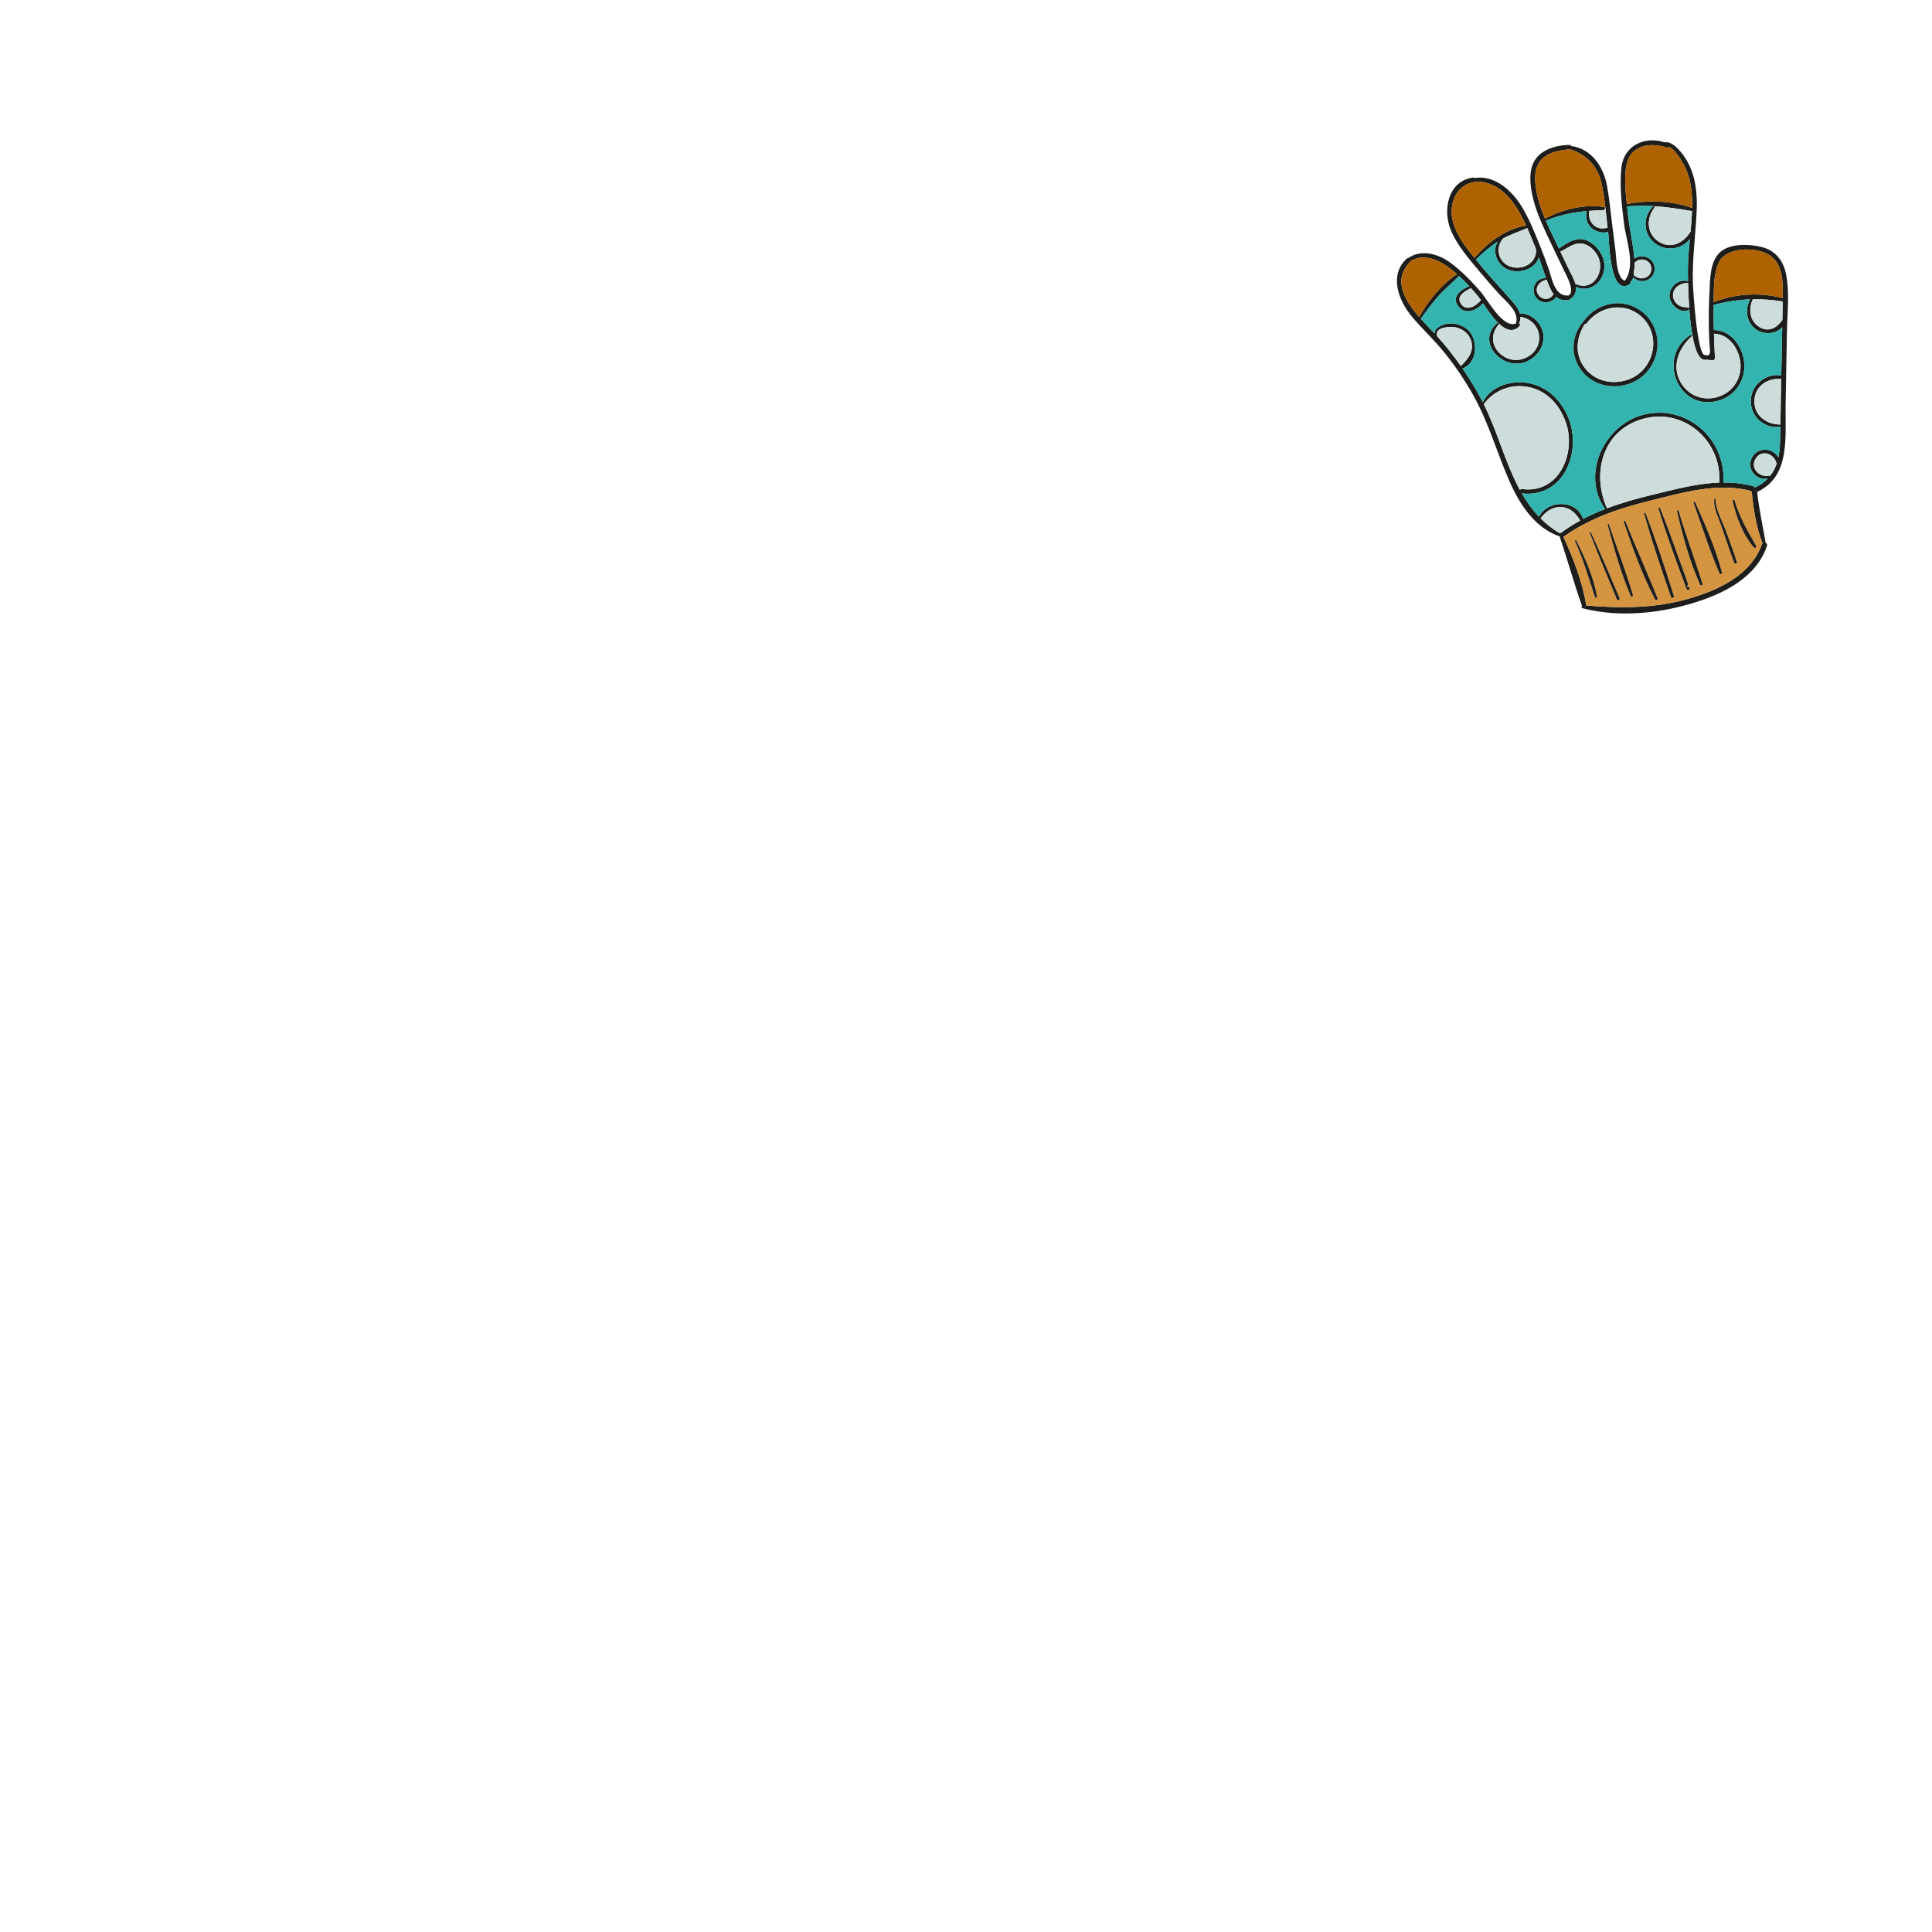 <?xml version="1.0" encoding="UTF-8" standalone="no"?>
<!-- Created with Inkscape (http://www.inkscape.org/) -->

<svg
   xmlns:dc="http://purl.org/dc/elements/1.1/"
   xmlns:cc="http://creativecommons.org/ns#"
   xmlns:rdf="http://www.w3.org/1999/02/22-rdf-syntax-ns#"
   xmlns:svg="http://www.w3.org/2000/svg"
   xmlns="http://www.w3.org/2000/svg"
   version="1.1"
   width="1000"
   height="1000"
   id="svg2"
   xml:space="preserve"><defs
     id="defs6"><clipPath
       id="clipPath20"><path
         d="M 0,800 800,800 800,0 0,0 0,800 z"
         id="path22" /></clipPath></defs><g
     transform="matrix(1.25,0,0,-1.25,0,1000)"
     id="g10"><g
       transform="translate(587.647,668.743)"
       id="g260"><path
         d="M 0,0 C 3.648,6.616 9.414,13.667 15.662,17.75 9.754,22.996 2.76,26.862 -3.582,23.157 -3.62,23.025 -3.696,22.892 -3.809,22.769 -11.011,15.208 -6.049,6.957 0,0 m 17.231,-20.284 c 3.383,3.11 6.247,7.118 3.639,11.9 -1.248,2.307 -3.668,3.743 -6.191,4.187 -1.843,0.331 -8.233,0 -7.278,-3.487 0.019,-0.085 0.009,-0.152 -0.019,-0.218 0.208,-0.227 0.416,-0.453 0.605,-0.671 3.308,-3.724 6.389,-7.637 9.244,-11.711 m 8.336,27.269 c -0.435,0.633 -0.832,1.162 -1.153,1.55 -0.898,1.059 -1.9,2.221 -2.987,3.412 -2.391,-1.21 -6.011,-3.138 -4.31,-6.172 2.127,-3.79 6.475,-1.314 8.45,1.21 m -2.646,17.476 c 5.066,6.238 13.213,12.174 21.351,13.412 -4.31,9.348 -10.406,18.45 -21.257,18.195 -0.113,-0.113 -0.246,-0.199 -0.425,-0.236 -7.486,-1.286 -10.378,-9.386 -8.658,-16.116 1.446,-5.68 5.217,-10.661 8.989,-15.255 m 25.491,3.46 c -0.151,0.415 -0.303,0.822 -0.463,1.228 -0.983,2.411 -2.023,5.029 -3.195,7.666 -3.374,-1.484 -6.843,-2.571 -10.075,-4.348 -0.019,-0.047 -0.048,-0.104 -0.085,-0.151 -3.157,-3.8 -1.787,-9.603 2.948,-11.342 5.038,-1.853 11.078,1.115 10.861,6.88 0,0.029 0.009,0.048 0.009,0.067 M 55.671,9.452 c -0.539,0.69 -1.011,1.493 -1.418,2.382 -0.539,1.162 -1.021,2.363 -1.484,3.572 -2.958,-0.491 -5.349,-3.487 -3.336,-6.323 0.954,-1.342 2.59,-1.928 4.168,-1.389 1.011,0.349 1.512,1.039 2.07,1.758 m -13.062,-80.69 c 15.51,-2.127 22.533,15.18 18.081,27.713 -2.495,7.041 -7.684,12.901 -15.227,14.48 -7.24,1.521 -14.301,-1.172 -18.714,-7.042 5.68,-11.38 8.941,-24.461 14.952,-35.529 0.199,0.255 0.511,0.435 0.908,0.378 m 24.073,-13.043 c -1.796,2.996 -4.168,5.434 -7.977,5.576 -3.554,0.132 -6.465,-1.919 -8.393,-4.707 2.278,-2.278 4.839,-4.338 7.826,-6.096 0.179,0.132 0.416,0.189 0.624,0.123 0.047,0.047 0.085,0.094 0.132,0.132 2.495,1.852 5.104,3.488 7.788,4.972 m -1.89,97.92 c 7.817,-3.346 12.59,6.049 8.866,12.145 -1.957,3.214 -5.463,5.605 -9.282,4.301 -2.07,-0.699 -3.904,-2.108 -5.907,-3.015 1.162,-2.429 2.325,-4.858 3.487,-7.287 0.851,-1.787 2.193,-3.989 2.751,-6.125 0.028,-0.01 0.057,0 0.085,-0.019 M 78.034,36.89 c -0.303,2.685 -0.577,5.407 -0.898,8.119 -0.407,3.516 -0.898,7.023 -1.664,10.435 C 73.837,62.741 69.14,67.259 62.363,69.508 62.287,69.48 62.23,69.452 62.145,69.442 58.336,68.979 54.149,68.403 51.172,65.718 47.278,62.221 47.75,56.559 48.601,51.919 c 0.709,-3.847 1.975,-7.543 3.478,-11.144 7.373,3.752 16.163,6.04 24.433,4.764 0.321,-0.057 0.463,-0.293 0.463,-0.549 0,-0.349 -0.246,-0.718 -0.642,-0.737 -2.014,-0.066 -3.98,-0.17 -5.917,-0.321 -0.388,-2.24 0.293,-4.66 2.136,-6.115 1.824,-1.437 3.535,-1.191 5.482,-0.927 m 18.1,-17.051 c 0.085,3.488 -4.064,5.208 -6.616,2.911 -0.095,-0.085 -0.199,-0.122 -0.303,-0.151 0.057,-1.389 -0.038,-2.712 -0.349,-3.941 0.085,-0.473 0.075,-0.955 0.009,-1.427 0.104,0.009 0.217,-0.029 0.321,-0.123 2.543,-2.297 6.853,-0.87 6.938,2.731 M 111.436,3.932 c 0.237,-0.038 0.369,-0.236 0.397,-0.454 -0.283,3.838 -0.425,7.581 -0.491,10.634 -0.028,-0.01 -0.057,-0.019 -0.085,-0.019 -3.119,0.047 -6.569,-2.165 -6.115,-5.671 0.198,-1.56 1.209,-2.902 2.552,-3.687 1.2,-0.699 2.429,-0.605 3.742,-0.803 m 1.588,41.172 c 0.029,1.238 0.029,2.486 -0.019,3.724 -0.132,3.875 -0.708,7.731 -2.117,11.361 -0.973,2.505 -3.998,8.45 -7.495,10.312 -0.189,-0.303 -0.52,-0.492 -0.907,-0.359 -5.889,2.088 -14.046,1.313 -16.201,-5.652 -1.616,-5.227 -0.917,-11.9 -0.283,-17.704 8.714,1.654 18.44,1.437 26.805,-1.559 0.085,-0.029 0.151,-0.076 0.217,-0.123 m 11.239,-113.573 c 1.068,16.825 -14.084,30.586 -30.747,26.503 -17.297,-4.234 -22.41,-22.363 -15.737,-37.259 6.002,2.269 12.23,4.008 18.487,5.52 9.074,2.202 18.564,4.783 28.006,5.132 0,0.038 -0.009,0.067 -0.009,0.104 m 17.627,-25.708 c 0.066,0.189 0.161,0.33 0.284,0.444 -2.628,6.682 -3.734,13.894 -4.433,21.002 -0.161,0.179 -0.255,0.425 -0.265,0.671 -13.903,3.686 -28.629,-0.747 -42.193,-4.112 -12.542,-3.109 -24.792,-7.193 -35.397,-14.782 -0.047,-0.029 -0.104,-0.057 -0.151,-0.085 4.083,-8.847 7.845,-18.611 9.433,-28.186 0.019,-0.085 0.01,-0.16 0,-0.245 14.234,-1.154 27.949,-1.248 41.89,2.674 12.429,3.498 26.097,9.613 30.832,22.619 m 6.125,33.421 c -0.01,0.038 -0.029,0.057 -0.038,0.095 -0.964,4.243 -6.503,6.039 -8.8,1.71 -2.117,-4.007 2.07,-7.731 6.031,-6.72 0.066,0.019 0.141,0.01 0.208,-0.009 1.134,1.474 1.984,3.128 2.599,4.924 m 1.758,28.251 c 0.038,2.269 0.085,4.547 0.132,6.815 -5.68,0.567 -11.077,-3.053 -11.096,-9.272 -0.019,-6.068 5.236,-9.575 10.784,-9.584 0.066,4.007 0.104,8.024 0.18,12.041 m 0.756,38.923 c -0.028,0 -0.047,-0.01 -0.076,0 -4.281,0.709 -8.317,0.983 -12.306,0.907 -1.692,-3.762 -1.474,-8.289 2.023,-10.992 3.922,-3.025 7.835,-1.116 10.217,2.438 0.047,2.552 0.104,5.095 0.142,7.647 m 0.028,2.136 c 0.085,5.907 0.085,13.478 -5.538,17.06 -5.568,3.535 -17.713,3.46 -20.851,-2.911 -2.316,-4.697 -2.174,-11.096 -2.183,-16.569 8.809,3.601 19.451,4.121 28.563,1.673 0,0.246 0.009,0.501 0.009,0.747 m 1.399,9.007 c 1.475,-7.722 0.454,-16.134 0.322,-23.941 -0.171,-9.953 -0.36,-19.905 -0.539,-29.858 -0.246,-13.129 2.202,-29.82 -11.805,-36.191 0.009,-0.057 0.028,-0.113 0.037,-0.18 0.756,-7.06 2.326,-13.913 3.498,-20.907 0.453,-0.179 0.765,-0.633 0.557,-1.247 -4.159,-12.439 -16.512,-19.065 -28.261,-22.94 -15.066,-4.981 -32.561,-6.938 -48.081,-2.921 -0.501,0.133 -0.567,0.766 -0.283,1.087 -3.375,9.433 -6.012,19.197 -9.263,28.696 -10.095,3.412 -16.484,13.176 -20.605,22.505 -5.321,12.041 -8.743,24.622 -15.255,36.162 C 18.875,-26.153 15,-20.397 10.671,-15 6.503,-9.792 1.626,-5.274 -2.703,-0.217 -8.365,6.38 -12.75,17.136 -5.18,24.13 c 0.227,0.208 0.473,0.284 0.7,0.274 5,3.602 12.108,1.985 17.41,-1.937 4.575,-3.384 8.658,-7.59 12.401,-11.862 3.157,-3.62 9.31,-15.416 14.754,-13.299 1.437,4.972 -3.875,8.819 -6.853,12.07 -2.656,2.921 -5.245,5.889 -7.778,8.923 -4.499,5.406 -9.613,11.077 -12.344,17.656 -3.46,8.327 -1.22,20.397 9.225,21.786 0.245,0.028 0.444,-0.047 0.595,-0.18 8.639,1.324 15.926,-5.567 20.057,-12.712 2.92,-5.038 5.113,-10.558 7.268,-15.964 1.182,-2.949 2.297,-5.927 3.355,-8.923 1.314,-3.714 2.411,-11.559 8.053,-11.068 0.076,0.01 0.133,-0.009 0.199,-0.019 2.911,1.673 -0.983,8.507 -1.645,9.887 -0.756,1.578 -1.512,3.157 -2.268,4.726 -1.616,3.393 -3.261,6.777 -4.858,10.179 -2.921,6.191 -5.719,12.552 -6.711,19.376 -0.728,5.019 -0.624,10.445 3.384,14.093 3.279,2.977 8.071,4.026 12.381,4.111 0.397,0.01 0.643,-0.189 0.766,-0.434 8.232,-1.078 13.336,-8.318 14.83,-16.295 1.058,-5.662 1.55,-11.465 2.287,-17.183 l 1.248,-9.793 c 0.302,-2.362 0.397,-11.436 3.856,-12.533 4.735,6.012 0.511,16.872 -0.321,23.668 -0.926,7.58 -1.91,15.746 -1.04,23.374 1.04,9.026 9.839,12.977 17.826,10.265 3.724,0.699 7.751,-5 9.301,-7.685 3.724,-6.417 4.338,-13.979 3.988,-21.228 -0.472,-9.707 -1.814,-19.235 -1.569,-28.98 0.076,-3.138 1.825,-31.011 5.133,-30.217 0.368,0.095 0.661,-0.028 0.879,-0.227 1.644,0.567 1.049,2.089 0.907,4.405 -0.142,2.401 -0.236,4.801 -0.274,7.211 -0.095,4.802 -0.019,9.613 0.236,14.414 0.293,5.445 0.047,12.987 4.565,16.947 4.159,3.649 12.269,3.28 17.288,1.957 5.624,-1.484 8.837,-5.794 9.905,-11.352 M 111.833,3.412 c 0,-0.198 -0.085,-0.406 -0.264,-0.491 -3.478,-1.815 -7.788,2.277 -7.94,5.69 -0.179,3.894 3.894,7.372 7.694,6.209 -0.057,2.874 -0.047,5.048 -0.028,5.946 0.066,3.837 0.416,7.674 0.784,11.512 -3.062,-4.027 -9.159,-5.17 -13.62,-2.344 -5.624,3.554 -6.295,11.172 -1.692,15.813 0.076,0.075 0.17,0.113 0.265,0.113 0.293,0 0.586,-0.321 0.369,-0.605 -3.299,-4.3 -3.299,-10.51 1.436,-13.818 5.17,-3.601 10.615,-0.889 13.535,3.903 0.274,2.892 0.511,5.785 0.615,8.677 -0.142,-0.095 -0.322,-0.132 -0.539,-0.095 -5.293,0.955 -10.322,1.664 -15.416,1.957 -3.573,0.198 -7.174,0.198 -10.917,-0.076 0.095,-0.869 0.18,-1.71 0.255,-2.523 0.615,-6.39 2.212,-12.732 2.741,-19.112 3.431,2.382 8.507,0.161 8.412,-4.329 -0.104,-4.565 -5.718,-6.682 -8.846,-3.45 -0.246,-0.737 -0.662,-1.417 -1.22,-1.956 0.114,-0.331 0.038,-0.709 -0.34,-0.936 -4.669,-2.835 -6.73,3.148 -7.722,9.537 -0.766,4.943 -0.898,10.123 -1.087,11.626 -0.028,0.208 -0.047,0.406 -0.076,0.614 -2.221,-0.841 -5.245,0.113 -6.871,1.569 -2.013,1.796 -2.647,4.509 -1.976,6.994 -5.784,-0.519 -11.276,-1.588 -16.918,-3.969 1.427,-3.327 3.034,-6.598 4.593,-9.849 0.265,-0.567 0.539,-1.134 0.813,-1.701 3.403,2.438 7.675,5.302 11.834,3.27 3.365,-1.654 6.087,-4.887 6.843,-8.592 0.038,-0.17 0.066,-0.331 0.085,-0.491 1.011,-6.739 -5.151,-13.072 -11.72,-10.038 0.019,-0.114 0.038,-0.236 0.047,-0.35 C 65.038,10.066 64.102,8.223 62.514,7.505 62.419,7.259 62.23,7.06 61.919,7.004 59.801,6.645 58.128,7.155 56.796,8.27 56.03,7.127 54.518,6.333 53.299,6.106 51.352,5.756 49.48,6.578 48.317,8.157 c -2.457,3.327 0.029,8.308 4.216,7.892 -1.059,2.855 -1.975,5.794 -2.958,8.677 -1.513,-5.028 -8.252,-7.202 -13.176,-4.924 -4.282,1.975 -6.314,7.514 -3.847,11.389 -3.299,-2.136 -6.248,-4.698 -9.045,-7.448 0.765,-0.926 1.531,-1.843 2.268,-2.741 4.234,-5.17 8.847,-9.972 13.204,-15.019 1.257,-1.446 2.287,-2.977 2.722,-4.575 4.698,0.218 8.857,-3.724 9.66,-8.251 0.907,-5.066 -2.58,-9.915 -7.183,-11.749 -9.584,-3.828 -20.794,8.167 -12.004,15.993 0.227,0.208 0.491,0.151 0.652,-0.01 0.161,-0.16 0.208,-0.425 0.009,-0.652 -6.758,-7.873 3.044,-17.75 11.541,-13.525 8.261,4.102 6.465,15.453 -2.457,16.833 0.037,-0.86 -0.114,-1.729 -0.511,-2.627 0.378,-0.274 0.539,-0.832 0.114,-1.257 -2.808,-2.798 -5.87,-1.456 -8.677,1.238 -2.448,2.363 -4.707,5.756 -6.408,8.298 C 23.8,2.618 18.904,0.577 16.03,4.631 c -2.684,3.781 1.305,6.9 4.707,8.082 -1.314,1.427 -2.731,2.882 -4.225,4.262 C 13.8,14.159 10.728,11.72 8.1,8.79 5.388,5.775 3.062,2.495 0.68,-0.766 c 1.948,-2.174 3.97,-4.215 5.7,-6.049 -0.104,1.919 2.287,3.271 4.074,3.781 3.175,0.907 6.824,0.094 9.376,-1.966 4.811,-3.894 4.584,-14.083 -1.872,-16.304 2.949,-4.291 5.653,-8.743 8.063,-13.356 0.104,-0.198 0.198,-0.397 0.302,-0.586 3.346,6.39 11.125,8.97 18.062,8.006 8.29,-1.153 14.254,-6.928 17.373,-14.461 5.813,-14.074 -1.947,-33.403 -19.263,-31.342 2.004,-3.488 4.329,-6.739 7.117,-9.66 3.724,7.174 15.558,7.174 18.29,-0.917 2.939,1.541 5.973,2.873 9.064,4.074 -10.133,14.499 -0.274,35.066 16.125,39.13 17.627,4.357 34.026,-10.132 32.863,-28.053 0,-0.028 -0.019,-0.047 -0.019,-0.066 4.14,0.029 8.271,-0.387 12.335,-1.512 0.359,-0.095 0.577,-0.312 0.681,-0.567 2.183,0.945 3.95,2.202 5.378,3.695 -4.755,-1.001 -9.027,4.074 -6.503,8.762 2.467,4.575 8.733,3.989 10.907,-0.028 0.378,1.711 0.586,3.525 0.662,5.406 0.085,2.439 0.142,4.877 0.179,7.316 -6.606,-1.049 -12.552,4.282 -12.249,11.059 0.302,6.578 6.342,11.162 12.609,10.226 0.132,6.645 0.264,13.29 0.397,19.925 -2.373,-2.628 -6.957,-3.186 -10.067,-1.39 -4.726,2.713 -5.633,8.469 -3.261,12.94 -4.962,-0.199 -9.858,-0.955 -15.028,-2.278 0,-0.444 0,-0.879 -0.009,-1.314 -0.076,-3.043 -0.029,-6.068 0.056,-9.102 7.174,0.028 12.08,-7.032 12.6,-13.752 0.529,-6.985 -3.592,-13.289 -10.312,-15.388 -16.843,-5.264 -26.276,17.855 -11.966,27.127 0.283,0.179 0.605,-0.085 0.605,-0.359 0,-0.095 -0.038,-0.189 -0.123,-0.265 -5.312,-4.792 -8.422,-12.193 -4.584,-18.97 3.062,-5.406 9.064,-7.854 15.066,-6.2 5.86,1.607 9.773,6.748 9.773,12.817 0.009,6.228 -4.31,13.345 -11.021,13.459 0.104,-3.365 0.265,-6.72 0.416,-10.085 0.019,-0.463 -0.425,-0.926 -0.898,-0.898 -0.888,0.047 -1.786,0.132 -2.675,0.208 -2.826,-0.709 -4.622,3.799 -5.746,9.971 -0.624,3.403 -1.04,7.316 -1.324,11.144"
         id="path262"
         style="fill:#1d1d1b;fill-opacity:1;fill-rule:nonzero;stroke:none" /></g><g
       transform="translate(732.666,694.358)"
       id="g264"><path
         d="m 0,0 c 5.624,-3.582 5.624,-11.153 5.539,-17.06 0,-0.246 -0.01,-0.501 -0.01,-0.747 -9.111,2.448 -19.754,1.928 -28.563,-1.673 0.009,5.472 -0.132,11.871 2.183,16.569 C -17.713,3.459 -5.567,3.535 0,0"
         id="path266"
         style="fill:#ae6200;fill-opacity:1;fill-rule:nonzero;stroke:none" /></g><g
       transform="translate(738.1,675.161)"
       id="g268"><path
         d="m 0,0 c 0.028,-0.009 0.047,0 0.076,0 -0.038,-2.552 -0.095,-5.095 -0.142,-7.646 -2.382,-3.554 -6.295,-5.464 -10.218,-2.439 -3.497,2.703 -3.714,7.231 -2.022,10.992 C -8.318,0.983 -4.282,0.709 0,0"
         id="path270"
         style="fill:#ccdddc;fill-opacity:1;fill-rule:nonzero;stroke:none" /></g><g
       transform="translate(681.824,645.88)"
       id="g272"><path
         d="M 0,0 C 6.578,7.401 5.974,18.989 -2.013,25.113 -9.65,30.973 -20.142,28.96 -25.737,21.503 -31.38,15.331 -32.089,6.068 -25.813,-0.633 -18.998,-7.921 -6.531,-7.344 0,0 M 56.153,18.611 C 56.021,11.975 55.888,5.331 55.756,-1.314 49.49,-0.378 43.45,-4.962 43.147,-11.541 c -0.302,-6.777 5.643,-12.107 12.25,-11.058 -0.038,-2.439 -0.095,-4.877 -0.18,-7.316 -0.075,-1.881 -0.283,-3.696 -0.661,-5.406 -2.174,4.017 -8.441,4.603 -10.908,0.028 -2.523,-4.688 1.749,-9.764 6.503,-8.762 -1.427,-1.493 -3.195,-2.75 -5.378,-3.695 -0.104,0.255 -0.321,0.472 -0.68,0.567 -4.065,1.124 -8.195,1.54 -12.335,1.512 0,0.019 0.019,0.038 0.019,0.066 1.162,17.921 -15.236,32.41 -32.864,28.053 -16.399,-4.064 -26.257,-24.631 -16.125,-39.13 -3.09,-1.201 -6.124,-2.533 -9.064,-4.074 -2.732,8.091 -14.565,8.091 -18.289,0.917 -2.788,2.92 -5.114,6.172 -7.117,9.659 17.315,-2.06 25.075,17.269 19.262,31.343 -3.119,7.533 -9.083,13.308 -17.372,14.461 -6.938,0.964 -14.716,-1.616 -18.062,-8.006 -0.104,0.189 -0.199,0.388 -0.303,0.586 -2.41,4.613 -5.113,9.064 -8.062,13.356 6.455,2.221 6.682,12.41 1.871,16.304 -2.552,2.06 -6.2,2.873 -9.376,1.966 -1.786,-0.511 -4.178,-1.862 -4.074,-3.781 -1.729,1.834 -3.752,3.875 -5.699,6.049 2.382,3.261 4.707,6.541 7.42,9.556 2.627,2.93 5.699,5.369 8.412,8.185 1.493,-1.38 2.911,-2.835 4.225,-4.263 -3.403,-1.181 -7.392,-4.3 -4.707,-8.081 2.873,-4.055 7.769,-2.013 10.406,1.068 1.701,-2.542 3.96,-5.935 6.408,-8.298 l -0.019,-0.01 c -0.16,0.161 -0.425,0.218 -0.652,0.01 -8.79,-7.826 2.42,-19.821 12.004,-15.993 4.603,1.834 8.091,6.683 7.183,11.749 -0.803,4.527 -4.962,8.469 -9.659,8.251 -0.435,1.598 -1.465,3.129 -2.722,4.575 -4.358,5.047 -8.97,9.849 -13.205,15.019 -0.737,0.898 -1.502,1.814 -2.268,2.741 2.798,2.75 5.747,5.312 9.045,7.448 -2.467,-3.875 -0.434,-9.414 3.847,-11.39 4.925,-2.278 11.664,-0.104 13.176,4.925 0.983,-2.883 1.9,-5.823 2.958,-8.677 -4.187,0.416 -6.673,-4.565 -4.215,-7.892 1.163,-1.579 3.034,-2.401 4.981,-2.051 1.219,0.227 2.732,1.02 3.497,2.164 1.333,-1.115 3.006,-1.626 5.123,-1.266 0.312,0.056 0.501,0.255 0.596,0.501 1.587,0.718 2.523,2.561 2.448,4.612 -0.01,0.113 -0.029,0.236 -0.048,0.35 6.569,-3.034 12.732,3.298 11.721,10.038 l 2.759,0.529 c 0.993,-6.39 3.053,-12.373 7.723,-9.537 0.378,0.227 0.453,0.605 0.34,0.936 0.557,0.538 0.973,1.219 1.219,1.956 3.129,-3.232 8.743,-1.115 8.847,3.45 0.094,4.49 -4.981,6.711 -8.412,4.329 -0.529,6.38 -2.127,12.722 -2.741,19.112 -0.076,0.812 -0.161,1.654 -0.255,2.523 3.743,0.274 7.344,0.274 10.916,0.076 l 0,-0.019 C 2.76,68.724 2.665,68.686 2.59,68.61 -2.013,63.97 -1.342,56.352 4.282,52.798 c 4.461,-2.826 10.557,-1.683 13.62,2.344 -0.369,-3.838 -0.719,-7.675 -0.785,-11.513 -0.019,-0.897 -0.028,-3.071 0.029,-5.945 -3.8,1.163 -7.874,-2.315 -7.694,-6.21 0.151,-3.412 4.461,-7.504 7.939,-5.69 0.18,0.086 0.265,0.293 0.265,0.492 0.283,-3.828 0.699,-7.741 1.323,-11.144 l -0.208,-0.038 c 0,0.275 -0.321,0.539 -0.605,0.36 -14.31,-9.273 -4.877,-32.392 11.966,-27.127 6.72,2.098 10.841,8.403 10.312,15.388 -0.52,6.72 -5.425,13.78 -12.599,13.752 -0.085,3.034 -0.132,6.058 -0.057,9.102 0.01,0.435 0.01,0.869 0.01,1.314 5.17,1.323 10.066,2.079 15.028,2.278 -2.372,-4.471 -1.465,-10.227 3.261,-12.94 3.109,-1.796 7.694,-1.238 10.066,1.39"
         id="path274"
         style="fill:#33b4ae;fill-opacity:1;fill-rule:nonzero;stroke:none" /></g><g
       transform="translate(737.552,643.053)"
       id="g276"><path
         d="m 0,0 c -0.047,-2.268 -0.094,-4.546 -0.132,-6.815 -0.076,-4.017 -0.114,-8.034 -0.18,-12.041 -5.548,0.009 -10.803,3.516 -10.784,9.584 C -11.077,-3.053 -5.68,0.567 0,0"
         id="path278"
         style="fill:#ccdddc;fill-opacity:1;fill-rule:nonzero;stroke:none" /></g><g
       transform="translate(735.624,608.082)"
       id="g280"><path
         d="M 0,0 C 0.009,-0.038 0.028,-0.057 0.038,-0.094 -0.577,-1.89 -1.427,-3.544 -2.561,-5.019 -2.628,-5 -2.703,-4.991 -2.769,-5.009 -6.73,-6.021 -10.917,-2.297 -8.8,1.711 -6.503,6.04 -0.964,4.244 0,0"
         id="path282"
         style="fill:#ccdddc;fill-opacity:1;fill-rule:nonzero;stroke:none" /></g><g
       transform="translate(660.435,552.798)"
       id="g284"><path
         d="m 0,0 c 0.18,-0.539 0.926,-0.312 0.832,0.227 -1.371,8.015 -4.925,15.936 -8.573,23.157 -0.17,0.349 -0.671,0.047 -0.51,-0.293 C -4.745,15.539 -2.628,7.845 0,0 M 9.083,-0.936 C 9.414,-1.72 10.51,-1.276 10.17,-0.473 6.314,8.611 2.495,17.722 -1.645,26.682 -1.767,26.938 -2.202,26.758 -2.098,26.493 1.427,17.268 5.274,8.176 9.083,-0.936 m 5.766,1.314 C 15.066,-0.123 15.86,0.236 15.718,0.747 12.854,10.605 9.074,20.312 5.784,30.047 5.671,30.387 5.161,30.246 5.255,29.905 7.94,20.028 10.784,9.783 14.849,0.378 m 10.066,-1.37 c 0.274,-0.549 1.229,-0.171 1.002,0.415 -4.244,10.719 -9.055,21.229 -13.327,31.947 -0.151,0.388 -0.775,0.237 -0.643,-0.179 3.582,-10.87 7.656,-22.023 12.968,-32.183 m 6.569,1.058 c 0.265,-0.737 1.437,-0.435 1.191,0.331 -3.582,11.503 -7.42,23.034 -11.701,34.301 -0.142,0.368 -0.728,0.226 -0.615,-0.171 3.299,-11.578 7.117,-23.109 11.125,-34.461 m 7.457,2.996 c 0.246,0.142 0.397,0.539 0.208,0.794 -0.028,0.029 -0.047,0.057 -0.075,0.095 -0.237,0.312 -0.747,0.312 -0.927,0 0.123,0.501 0.256,1.002 0.378,1.503 -0.311,0.879 -0.623,1.748 -0.935,2.618 -0.416,1.162 -0.841,2.334 -1.257,3.497 -1.049,2.902 -2.099,5.813 -3.157,8.724 -2.004,5.529 -3.979,11.068 -6.229,16.503 -0.161,0.387 -0.775,0.246 -0.643,-0.17 3.45,-11.191 7.496,-22.297 11.635,-33.252 0.142,-0.368 0.53,-0.576 0.898,-0.368 0.038,0.019 0.067,0.037 0.104,0.056 m 4.632,1.995 c 0.245,-0.549 1.134,-0.161 0.954,0.397 -3.147,10.141 -6.89,20.066 -9.905,30.274 -0.114,0.397 -0.728,0.236 -0.633,-0.18 2.363,-10.236 5.236,-20.898 9.584,-30.491 m 8.005,4.716 c 0.256,-0.576 1.144,-0.161 0.993,0.416 -2.581,9.887 -6.909,19.735 -11.087,29.045 -0.161,0.36 -0.785,0.104 -0.643,-0.274 3.507,-9.678 6.654,-19.745 10.737,-29.187 m 6.097,4.405 c 0.255,-0.662 1.314,-0.407 1.087,0.302 -1.342,4.253 -2.93,8.422 -4.433,12.618 -1.39,3.885 -4.528,9.197 -4.329,13.365 0.019,0.303 -0.501,0.388 -0.548,0.076 -0.53,-3.649 1.777,-7.807 2.93,-11.21 1.729,-5.057 3.365,-10.161 5.293,-15.151 m 8.185,6.295 c 0.425,-0.492 1.182,0.132 0.879,0.68 -3.544,6.229 -6.881,11.862 -8.932,18.828 -0.151,0.501 -0.898,0.293 -0.784,-0.208 1.512,-6.711 4.262,-14.045 8.837,-19.3 m 3.525,1.739 C 69.263,22.098 69.168,21.956 69.102,21.767 64.367,8.762 50.699,2.646 38.27,-0.851 24.329,-4.773 10.614,-4.679 -3.62,-3.526 c 0.009,0.086 0.019,0.161 0,0.246 -1.588,9.575 -5.35,19.339 -9.433,28.185 0.047,0.029 0.104,0.057 0.151,0.085 10.605,7.59 22.855,11.673 35.397,14.783 13.564,3.365 28.289,7.798 42.193,4.112 0.009,-0.246 0.104,-0.492 0.265,-0.671 0.699,-7.108 1.805,-14.32 4.432,-21.002"
         id="path286"
         style="fill:#d49440;fill-opacity:1;fill-rule:nonzero;stroke:none" /></g><g
       transform="translate(727.174,573.951)"
       id="g288"><path
         d="m 0,0 c 0.302,-0.548 -0.454,-1.172 -0.879,-0.681 -4.575,5.256 -7.325,12.59 -8.837,19.301 -0.114,0.501 0.633,0.709 0.784,0.208 C -6.881,11.862 -3.544,6.229 0,0"
         id="path290"
         style="fill:#1d1d1b;fill-opacity:1;fill-rule:nonzero;stroke:none" /></g><g
       transform="translate(709.707,661.815)"
       id="g292"><path
         d="m 0,0 c 6.711,-0.113 11.03,-7.231 11.021,-13.459 0,-6.068 -3.913,-11.21 -9.773,-12.817 -6.002,-1.654 -12.004,0.794 -15.067,6.2 -3.837,6.777 -0.727,14.178 4.585,18.97 0.085,0.076 0.122,0.17 0.122,0.265 l 0.208,0.038 c 1.125,-6.172 2.921,-10.681 5.747,-9.972 0.889,-0.076 1.786,-0.161 2.675,-0.208 0.473,-0.028 0.917,0.435 0.898,0.898 C 0.265,-6.72 0.104,-3.365 0,0"
         id="path294"
         style="fill:#ccdddc;fill-opacity:1;fill-rule:nonzero;stroke:none" /></g><g
       transform="translate(719.197,567.278)"
       id="g296"><path
         d="m 0,0 c 0.227,-0.709 -0.832,-0.964 -1.087,-0.302 -1.928,4.99 -3.563,10.094 -5.293,15.151 -1.153,3.402 -3.459,7.561 -2.93,11.21 0.047,0.311 0.567,0.226 0.548,-0.076 -0.198,-4.168 2.94,-9.48 4.329,-13.365 C -2.93,8.422 -1.342,4.253 0,0"
         id="path298"
         style="fill:#1d1d1b;fill-opacity:1;fill-rule:nonzero;stroke:none" /></g><g
       transform="translate(713.006,562.987)"
       id="g300"><path
         d="m 0,0 c 0.151,-0.577 -0.737,-0.992 -0.992,-0.416 -4.084,9.442 -7.231,19.509 -10.738,29.187 -0.141,0.378 0.482,0.633 0.643,0.274 C -6.909,19.735 -2.58,9.887 0,0"
         id="path302"
         style="fill:#1d1d1b;fill-opacity:1;fill-rule:nonzero;stroke:none" /></g><g
       transform="translate(681.163,626.777)"
       id="g304"><path
         d="m 0,0 c 16.663,4.083 31.815,-9.679 30.747,-26.503 0,-0.038 0.009,-0.066 0.009,-0.104 -9.442,-0.349 -18.932,-2.93 -28.006,-5.132 -6.257,-1.512 -12.485,-3.251 -18.487,-5.52 C -22.41,-22.363 -17.297,-4.234 0,0"
         id="path306"
         style="fill:#ccdddc;fill-opacity:1;fill-rule:nonzero;stroke:none" /></g><g
       transform="translate(704.962,558.252)"
       id="g308"><path
         d="m 0,0 c 0.18,-0.558 -0.709,-0.945 -0.955,-0.397 -4.347,9.594 -7.221,20.255 -9.584,30.491 -0.094,0.416 0.52,0.577 0.634,0.18 C -6.89,20.066 -3.147,10.142 0,0"
         id="path310"
         style="fill:#1d1d1b;fill-opacity:1;fill-rule:nonzero;stroke:none" /></g><g
       transform="translate(700.652,717.571)"
       id="g312"><path
         d="m 0,0 c 0.047,-1.238 0.047,-2.486 0.019,-3.724 -0.066,0.047 -0.132,0.095 -0.217,0.123 -8.365,2.996 -18.091,3.213 -26.806,1.559 -0.633,5.804 -1.332,12.477 0.284,17.704 2.155,6.966 10.312,7.741 16.2,5.652 0.388,-0.133 0.718,0.056 0.908,0.359 3.497,-1.862 6.521,-7.807 7.495,-10.312 C -0.709,7.732 -0.132,3.875 0,0"
         id="path314"
         style="fill:#ae6200;fill-opacity:1;fill-rule:nonzero;stroke:none" /></g><g
       transform="translate(700.095,712.666)"
       id="g316"><path
         d="M 0,0 C 0.217,-0.038 0.397,0 0.539,0.095 0.435,-2.798 0.198,-5.69 -0.076,-8.582 c -2.92,-4.792 -8.364,-7.505 -13.535,-3.904 -4.735,3.308 -4.735,9.518 -1.436,13.819 0.217,0.283 -0.076,0.605 -0.369,0.605 l 0,0.019 C -10.321,1.664 -5.293,0.955 0,0"
         id="path318"
         style="fill:#ccdddc;fill-opacity:1;fill-rule:nonzero;stroke:none" /></g><g
       transform="translate(699.584,556.655)"
       id="g320"><path
         d="m 0,0 c 0.189,-0.255 0.038,-0.652 -0.208,-0.794 -0.038,-0.019 -0.066,-0.038 -0.104,-0.057 -0.369,-0.208 -0.756,0 -0.898,0.369 -4.14,10.955 -8.185,22.06 -11.635,33.251 -0.132,0.416 0.482,0.558 0.643,0.17 2.249,-5.434 4.225,-10.973 6.228,-16.502 1.059,-2.911 2.108,-5.823 3.157,-8.724 0.416,-1.163 0.842,-2.335 1.257,-3.497 0.312,-0.87 0.624,-1.74 0.936,-2.619 -0.123,-0.501 -0.255,-1.002 -0.378,-1.502 0.18,0.311 0.69,0.311 0.926,0 C -0.047,0.057 -0.028,0.028 0,0"
         id="path322"
         style="fill:#1d1d1b;fill-opacity:1;fill-rule:nonzero;stroke:none" /></g><g
       transform="translate(699.48,672.222)"
       id="g324"><path
         d="m 0,0 c -0.028,0.217 -0.161,0.416 -0.397,0.454 -1.314,0.198 -2.542,0.104 -3.743,0.803 -1.342,0.785 -2.353,2.127 -2.552,3.686 -0.454,3.507 2.996,5.719 6.115,5.671 0.029,0 0.057,0.01 0.086,0.019 C -0.425,7.58 -0.284,3.837 0,0"
         id="path326"
         style="fill:#ccdddc;fill-opacity:1;fill-rule:nonzero;stroke:none" /></g><g
       transform="translate(693.11,553.195)"
       id="g328"><path
         d="m 0,0 c 0.246,-0.766 -0.926,-1.068 -1.191,-0.331 -4.007,11.352 -7.826,22.883 -11.125,34.461 -0.113,0.397 0.473,0.539 0.615,0.171 C -7.42,23.034 -3.582,11.503 0,0"
         id="path330"
         style="fill:#1d1d1b;fill-opacity:1;fill-rule:nonzero;stroke:none" /></g><g
       transform="translate(686.352,552.222)"
       id="g332"><path
         d="m 0,0 c 0.227,-0.586 -0.728,-0.964 -1.002,-0.416 -5.312,10.161 -9.386,21.314 -12.968,32.183 -0.132,0.416 0.492,0.568 0.643,0.18 C -9.055,21.229 -4.244,10.718 0,0"
         id="path334"
         style="fill:#1d1d1b;fill-opacity:1;fill-rule:nonzero;stroke:none" /></g><g
       transform="translate(677.165,691.494)"
       id="g336"><path
         d="m 0,0 c 2.552,2.297 6.701,0.577 6.616,-2.911 -0.085,-3.601 -4.395,-5.028 -6.937,-2.732 -0.104,0.095 -0.218,0.133 -0.322,0.123 0.066,0.473 0.076,0.955 -0.009,1.427 0.312,1.229 0.406,2.552 0.35,3.942 C -0.198,-0.123 -0.095,-0.085 0,0"
         id="path338"
         style="fill:#ccdddc;fill-opacity:1;fill-rule:nonzero;stroke:none" /></g><g
       transform="translate(680.133,646.636)"
       id="g340"><path
         d="m 0,0 c 5.974,6.266 6.068,16.474 -0.52,22.325 -6.956,6.172 -17.259,4.329 -22.656,-2.892 -0.208,-0.274 -0.52,-0.359 -0.794,-0.303 -3.733,-6.058 -4.329,-13.459 1.068,-19.3 C -16.947,-6.607 -5.936,-6.21 0,0 M -0.321,24.357 C 7.665,18.232 8.27,6.645 1.692,-0.756 -4.839,-8.1 -17.306,-8.677 -24.121,-1.389 c -6.276,6.701 -5.567,15.964 0.076,22.136 5.595,7.457 16.087,9.47 23.724,3.61"
         id="path342"
         style="fill:#1d1d1b;fill-opacity:1;fill-rule:nonzero;stroke:none" /></g><g
       transform="translate(679.613,668.961)"
       id="g344"><path
         d="m 0,0 c 6.588,-5.851 6.493,-16.059 0.52,-22.325 -5.936,-6.21 -16.947,-6.607 -22.902,-0.17 -5.397,5.841 -4.801,13.242 -1.068,19.3 0.274,-0.056 0.586,0.029 0.794,0.303 C -17.259,4.329 -6.956,6.172 0,0"
         id="path346"
         style="fill:#ccdddc;fill-opacity:1;fill-rule:nonzero;stroke:none" /></g><g
       transform="translate(676.153,553.545)"
       id="g348"><path
         d="m 0,0 c 0.142,-0.51 -0.652,-0.87 -0.87,-0.369 -4.064,9.405 -6.909,19.651 -9.593,29.528 -0.095,0.34 0.416,0.482 0.529,0.141 C -6.645,19.565 -2.864,9.858 0,0"
         id="path350"
         style="fill:#1d1d1b;fill-opacity:1;fill-rule:nonzero;stroke:none" /></g><g
       transform="translate(670.605,552.326)"
       id="g352"><path
         d="m 0,0 c 0.34,-0.803 -0.756,-1.248 -1.087,-0.463 -3.809,9.111 -7.656,18.204 -11.181,27.429 -0.104,0.265 0.33,0.444 0.453,0.189 C -7.675,18.195 -3.856,9.083 0,0"
         id="path354"
         style="fill:#1d1d1b;fill-opacity:1;fill-rule:nonzero;stroke:none" /></g><g
       transform="translate(667.042,691.777)"
       id="g356"><path
         d="m 0,0 -2.76,-0.529 c -0.019,0.16 -0.047,0.321 -0.085,0.491 -0.756,3.705 -3.478,6.938 -6.843,8.592 -4.159,2.032 -8.431,-0.832 -11.834,-3.27 -0.274,0.567 -0.548,1.134 -0.813,1.701 -1.559,3.251 -3.166,6.522 -4.593,9.849 5.643,2.381 11.134,3.45 16.919,3.969 -0.671,-2.485 -0.038,-5.198 1.975,-6.994 1.626,-1.456 4.65,-2.41 6.871,-1.569 0.029,-0.208 0.048,-0.406 0.076,-0.614 C -0.898,10.123 -0.766,4.943 0,0"
         id="path358"
         style="fill:#33b4ae;fill-opacity:1;fill-rule:nonzero;stroke:none" /></g><g
       transform="translate(664.783,713.753)"
       id="g360"><path
         d="m 0,0 c 0.321,-2.713 0.595,-5.435 0.898,-8.119 -1.947,-0.265 -3.658,-0.511 -5.482,0.926 -1.843,1.456 -2.524,3.875 -2.136,6.115 1.937,0.152 3.903,0.256 5.917,0.322 0.397,0.019 0.642,0.387 0.642,0.737 L 0,0 z"
         id="path362"
         style="fill:#ccdddc;fill-opacity:1;fill-rule:nonzero;stroke:none" /></g><g
       transform="translate(663.119,724.187)"
       id="g364"><path
         d="m 0,0 c 0.766,-3.412 1.257,-6.919 1.664,-10.435 l -0.161,-0.019 c 0,0.256 -0.142,0.492 -0.463,0.549 -8.271,1.275 -17.061,-1.012 -24.433,-4.764 -1.503,3.601 -2.77,7.297 -3.478,11.143 -0.851,4.641 -1.324,10.303 2.57,13.8 2.978,2.684 7.165,3.261 10.974,3.724 0.085,0.01 0.142,0.038 0.217,0.066 C -6.333,11.815 -1.635,7.297 0,0"
         id="path366"
         style="fill:#ae6200;fill-opacity:1;fill-rule:nonzero;stroke:none" /></g><g
       transform="translate(661.305,694.528)"
       id="g368"><path
         d="m 0,0 c 3.724,-6.096 -1.049,-15.492 -8.866,-12.146 -0.028,0.019 -0.056,0.01 -0.085,0.019 -0.557,2.136 -1.9,4.339 -2.75,6.125 -1.163,2.429 -2.325,4.858 -3.488,7.287 2.004,0.908 3.837,2.316 5.907,3.016 C -5.463,5.605 -1.956,3.214 0,0"
         id="path370"
         style="fill:#ccdddc;fill-opacity:1;fill-rule:nonzero;stroke:none" /></g><g
       transform="translate(661.267,553.025)"
       id="g372"><path
         d="m 0,0 c 0.094,-0.539 -0.652,-0.766 -0.832,-0.227 -2.627,7.845 -4.745,15.539 -8.251,23.091 -0.161,0.34 0.34,0.643 0.51,0.293 C -4.924,15.936 -1.37,8.015 0,0"
         id="path374"
         style="fill:#1d1d1b;fill-opacity:1;fill-rule:nonzero;stroke:none" /></g><g
       transform="translate(646.352,590.038)"
       id="g376"><path
         d="M 0,0 C 3.809,-0.142 6.181,-2.58 7.977,-5.577 5.293,-7.06 2.684,-8.696 0.189,-10.548 0.142,-10.586 0.104,-10.633 0.057,-10.68 c -0.208,0.066 -0.445,0.009 -0.624,-0.123 -2.987,1.758 -5.548,3.818 -7.826,6.096 C -6.465,-1.919 -3.554,0.132 0,0"
         id="path378"
         style="fill:#ccdddc;fill-opacity:1;fill-rule:nonzero;stroke:none" /></g><g
       transform="translate(648.337,625.218)"
       id="g380"><path
         d="m 0,0 c 4.452,-12.533 -2.571,-29.839 -18.081,-27.713 -0.397,0.057 -0.709,-0.122 -0.908,-0.378 -6.011,11.068 -9.272,24.15 -14.952,35.53 4.414,5.869 11.474,8.563 18.714,7.041 C -7.684,12.902 -2.495,7.042 0,0"
         id="path382"
         style="fill:#ccdddc;fill-opacity:1;fill-rule:nonzero;stroke:none" /></g><g
       transform="translate(641.9,680.577)"
       id="g384"><path
         d="M 0,0 C 0.406,-0.888 0.879,-1.692 1.418,-2.382 0.86,-3.1 0.359,-3.79 -0.652,-4.14 -2.231,-4.679 -3.866,-4.093 -4.82,-2.75 -6.834,0.085 -4.442,3.081 -1.484,3.573 -1.021,2.363 -0.539,1.163 0,0"
         id="path386"
         style="fill:#ccdddc;fill-opacity:1;fill-rule:nonzero;stroke:none" /></g><g
       transform="translate(635.596,697.893)"
       id="g388"><path
         d="m 0,0 c 0.161,-0.406 0.312,-0.813 0.463,-1.229 0,-0.019 -0.009,-0.038 -0.009,-0.066 0.217,-5.765 -5.823,-8.733 -10.86,-6.881 -4.736,1.739 -6.106,7.543 -2.949,11.342 0.037,0.048 0.066,0.104 0.085,0.152 3.232,1.776 6.701,2.863 10.075,4.347 C -2.023,5.028 -0.983,2.41 0,0"
         id="path390"
         style="fill:#ccdddc;fill-opacity:1;fill-rule:nonzero;stroke:none" /></g><g
       transform="translate(629.566,668.79)"
       id="g392"><path
         d="m 0,0 c 8.922,-1.38 10.718,-12.732 2.458,-16.834 -8.498,-4.225 -18.299,5.653 -11.541,13.526 0.198,0.227 0.151,0.491 -0.01,0.652 l 0.019,0.01 c 2.808,-2.694 5.87,-4.036 8.677,-1.239 0.425,0.426 0.265,0.983 -0.113,1.257 C -0.113,-1.73 0.038,-0.86 0,0"
         id="path394"
         style="fill:#ccdddc;fill-opacity:1;fill-rule:nonzero;stroke:none" /></g><g
       transform="translate(631.919,706.617)"
       id="g396"><path
         d="m 0,0 c -8.138,-1.238 -16.285,-7.174 -21.352,-13.412 -3.771,4.593 -7.542,9.575 -8.988,15.255 -1.72,6.73 1.172,14.83 8.658,16.115 0.179,0.038 0.312,0.123 0.425,0.237 C -10.406,18.45 -4.31,9.348 0,0"
         id="path398"
         style="fill:#ae6200;fill-opacity:1;fill-rule:nonzero;stroke:none" /></g><g
       transform="translate(612.061,677.278)"
       id="g400"><path
         d="m 0,0 c 0.321,-0.388 0.718,-0.917 1.153,-1.55 -1.975,-2.524 -6.323,-5 -8.45,-1.21 -1.701,3.034 1.919,4.962 4.31,6.172 C -1.9,2.221 -0.898,1.059 0,0"
         id="path402"
         style="fill:#ccdddc;fill-opacity:1;fill-rule:nonzero;stroke:none" /></g><g
       transform="translate(608.516,660.36)"
       id="g404"><path
         d="m 0,0 c 2.609,-4.783 -0.255,-8.79 -3.639,-11.9 -2.854,4.074 -5.936,7.987 -9.244,11.711 -0.189,0.217 -0.397,0.444 -0.605,0.671 0.029,0.066 0.038,0.132 0.019,0.217 -0.954,3.488 5.435,3.819 7.278,3.488 C -3.667,3.743 -1.248,2.306 0,0"
         id="path406"
         style="fill:#ccdddc;fill-opacity:1;fill-rule:nonzero;stroke:none" /></g><g
       transform="translate(603.308,686.494)"
       id="g408"><path
         d="m 0,0 c -6.248,-4.083 -12.013,-11.134 -15.662,-17.75 -6.049,6.956 -11.011,15.208 -3.809,22.769 0.114,0.123 0.189,0.255 0.227,0.387 C -12.902,9.112 -5.907,5.246 0,0"
         id="path410"
         style="fill:#ae6200;fill-opacity:1;fill-rule:nonzero;stroke:none" /></g></g></svg>